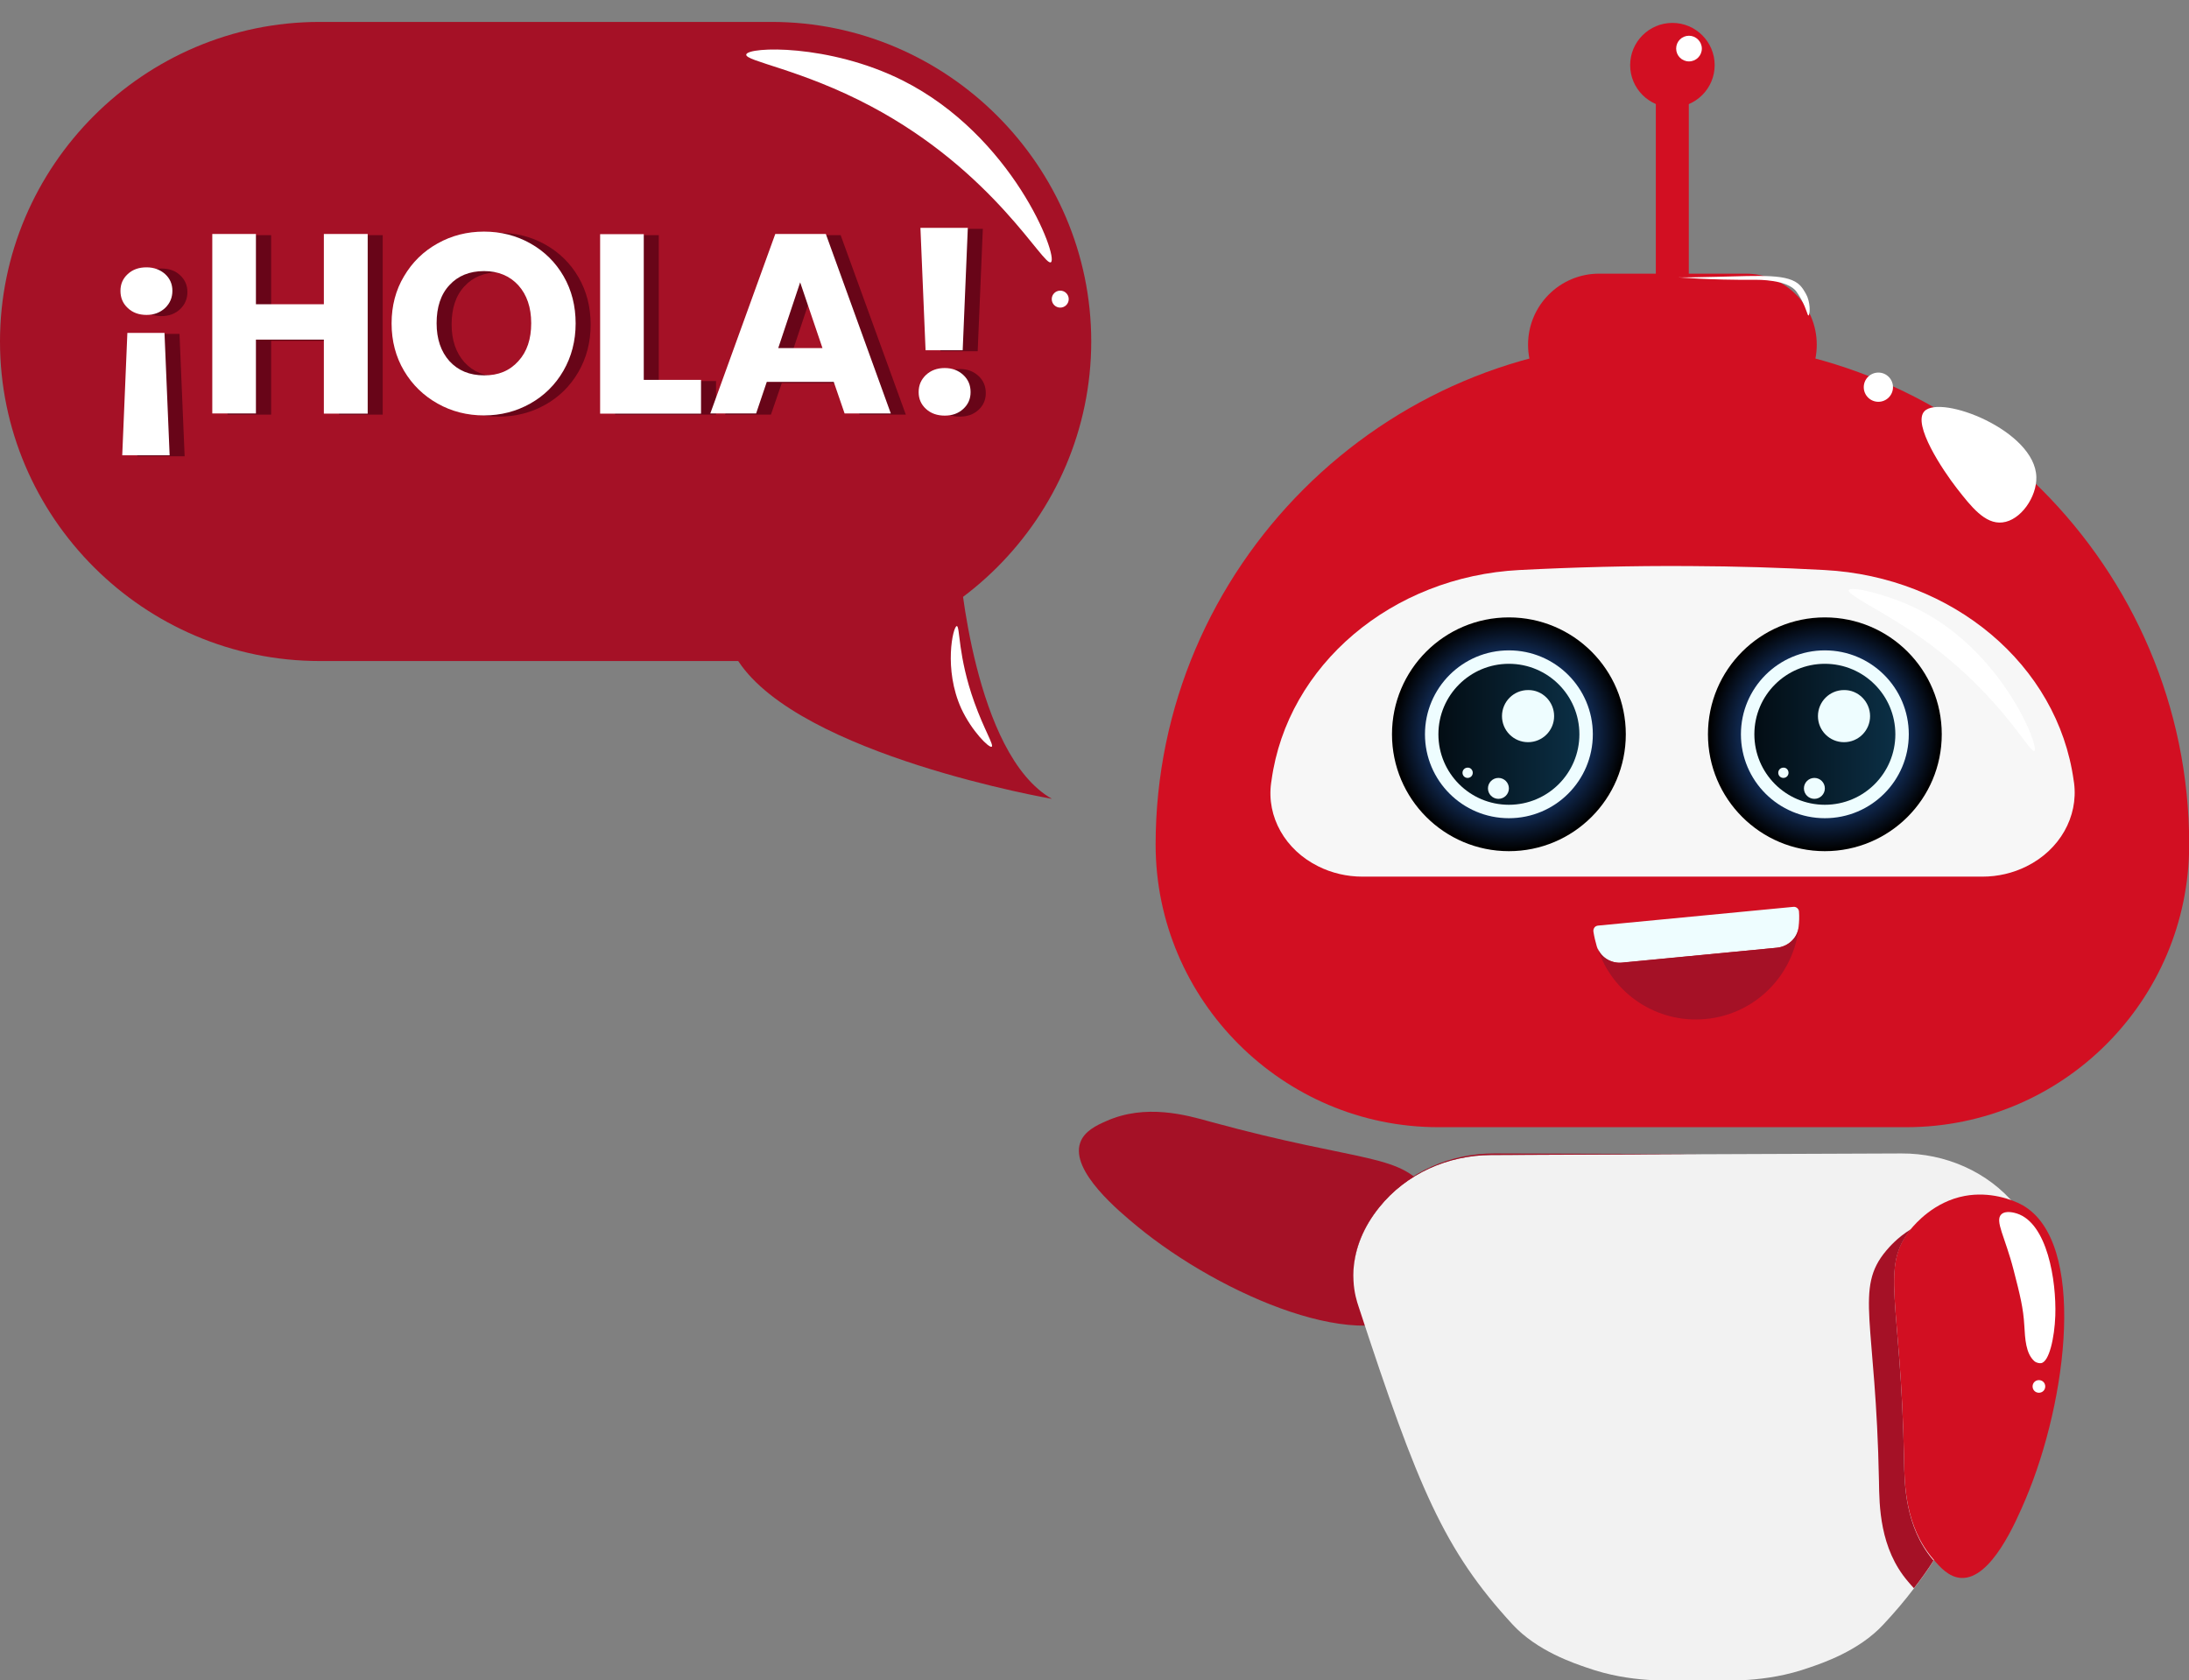 <?xml version="1.0" encoding="utf-8"?>
<!-- Generator: Adobe Illustrator 28.0.0, SVG Export Plug-In . SVG Version: 6.00 Build 0)  -->
<svg version="1.1" id="Ñëîé_5" xmlns="http://www.w3.org/2000/svg" xmlns:xlink="http://www.w3.org/1999/xlink" x="0px" y="0px"
	 viewBox="0 0 110.85 85.11" style="enable-background:new 0 0 110.85 85.11;" xml:space="preserve">
<rect x="0" y="0" width="110.85" height="85.11" fill="#808080" stroke="none"/>
<style type="text/css">
	.st0{fill:#A51126;}
	.st1{fill:#D20F22;}
	.st2{fill:#F7F7F7;}
	.st3{fill:url(#SVGID_1_);}
	.st4{fill:#EEFDFF;}
	.st5{fill:url(#SVGID_00000114055357610797810720000000820462935113745552_);}
	.st6{fill:url(#SVGID_00000083063742177433350440000018395457173522711989_);}
	.st7{fill:url(#SVGID_00000038375023136188433190000015214349195209499541_);}
	.st8{fill:#FFFFFF;}
	.st9{fill:#F2F2F2;}
	.st10{fill:#680518;}
	.st11{fill:url(#SVGID_00000012434860114856832710000006361057738666257808_);}
	.st12{fill:url(#SVGID_00000159459789167666074500000001745320672810792111_);}
	.st13{fill:url(#SVGID_00000055687419942618025800000014687777155264364702_);}
	.st14{fill:url(#SVGID_00000016788111088500722370000005821449220355170962_);}
	.st15{fill:url(#SVGID_00000067231523696899573220000006873525456903795371_);}
	.st16{fill:url(#SVGID_00000003092492626661709370000016056027999172772253_);}
	.st17{fill:url(#SVGID_00000068643777353244043900000013243635888207057842_);}
	.st18{fill:url(#SVGID_00000115474687820748988920000017320185303633219991_);}
</style>
<g>
	<path class="st0" d="M39.07,33.48H16.19C7.29,33.48,0,26.2,0,17.3v0C0,8.39,7.29,1.11,16.19,1.11h22.88
		c8.9,0,16.19,7.29,16.19,16.19v0C55.25,26.2,47.97,33.48,39.07,33.48z"/>
	<path class="st0" d="M48.59,28.67c0,0,0.71,9.54,4.68,11.79c0,0-12.74-2.2-15.88-6.97C34.26,28.71,48.59,28.67,48.59,28.67z"/>
	<path class="st0" d="M61.28,56.81c7.85,2.15,9.71,1.55,11.11,3.65c0.16,0.24,0.98,1.48,0.82,3.06c-0.13,1.26-0.83,2.24-1.28,2.67
		c-2.69,2.6-10.09-0.58-14.33-4.07c-0.92-0.76-3.4-2.8-2.9-4.24c0.2-0.59,0.84-0.89,1.3-1.09C58.01,55.88,60.1,56.48,61.28,56.81z"
		/>
	<rect x="83.85" y="4.03" class="st1" width="1.67" height="10.97"/>
	<path class="st1" d="M88.4,21.06h-7.42c-1.99,0-3.6-1.61-3.6-3.6v0c0-1.99,1.61-3.6,3.6-3.6h7.42c1.99,0,3.6,1.61,3.6,3.6v0
		C92,19.44,90.39,21.06,88.4,21.06z"/>
	<path class="st1" d="M96.53,57.09H72.84c-7.88,0-14.32-6.44-14.32-14.32v0C58.53,28.76,69.99,17.3,84,17.3h1.38
		c14.01,0,25.48,11.46,25.48,25.48v0C110.85,50.68,104.44,57.09,96.53,57.09z"/>
	<path class="st2" d="M102.62,43.88L102.62,43.88c-0.68,0.34-1.45,0.52-2.23,0.52h-31.4c-0.78,0-1.55-0.18-2.23-0.52l0,0
		c-1.68-0.83-2.63-2.51-2.39-4.23l0.02-0.13c0.8-5.83,6.09-10.32,12.56-10.65c2.74-0.14,5.62-0.22,8.62-0.2
		c2.35,0.01,4.62,0.08,6.81,0.2c6.5,0.34,11.82,4.8,12.63,10.66c0.01,0.04,0.01,0.08,0.02,0.13
		C105.25,41.37,104.3,43.05,102.62,43.88z"/>
	<g>
		<radialGradient id="SVGID_1_" cx="76.412" cy="37.192" r="5.86" gradientUnits="userSpaceOnUse">
			<stop  offset="0.13" style="stop-color:#3280FC"/>
			<stop  offset="1" style="stop-color:#000000"/>
		</radialGradient>
		<circle class="st3" cx="76.41" cy="37.19" r="5.92"/>
		<g>
			<circle class="st4" cx="76.41" cy="37.19" r="4.25"/>
		</g>
		<g>
			
				<linearGradient id="SVGID_00000124867849241675459200000011532510774806450316_" gradientUnits="userSpaceOnUse" x1="72.843" y1="37.192" x2="79.982" y2="37.192">
				<stop  offset="0" style="stop-color:#030D14"/>
				<stop  offset="1" style="stop-color:#0B2F45"/>
			</linearGradient>
			<circle style="fill:url(#SVGID_00000124867849241675459200000011532510774806450316_);" cx="76.41" cy="37.19" r="3.57"/>
		</g>
		<g>
			<path class="st4" d="M78.7,36.27c0,0.73-0.59,1.32-1.32,1.32c-0.73,0-1.32-0.59-1.32-1.32s0.59-1.32,1.32-1.32
				C78.11,34.94,78.7,35.54,78.7,36.27z"/>
		</g>
		<g>
			<circle class="st4" cx="75.88" cy="39.93" r="0.53"/>
		</g>
		<g>
			<path class="st4" d="M74.58,39.14c0,0.15-0.12,0.26-0.26,0.26c-0.15,0-0.26-0.12-0.26-0.26c0-0.15,0.12-0.26,0.26-0.26
				C74.46,38.87,74.58,38.99,74.58,39.14z"/>
		</g>
	</g>
	<g>
		
			<radialGradient id="SVGID_00000120533122992137038310000010640029499494648463_" cx="92.409" cy="37.192" r="5.86" gradientUnits="userSpaceOnUse">
			<stop  offset="0.13" style="stop-color:#3280FC"/>
			<stop  offset="1" style="stop-color:#000000"/>
		</radialGradient>
		<circle style="fill:url(#SVGID_00000120533122992137038310000010640029499494648463_);" cx="92.41" cy="37.19" r="5.92"/>
		<g>
			<circle class="st4" cx="92.41" cy="37.19" r="4.25"/>
		</g>
		<g>
			
				<linearGradient id="SVGID_00000055685644133573492340000009971619177341666962_" gradientUnits="userSpaceOnUse" x1="88.839" y1="37.192" x2="95.978" y2="37.192">
				<stop  offset="0" style="stop-color:#030D14"/>
				<stop  offset="1" style="stop-color:#0B2F45"/>
			</linearGradient>
			<circle style="fill:url(#SVGID_00000055685644133573492340000009971619177341666962_);" cx="92.41" cy="37.19" r="3.57"/>
		</g>
		<g>
			<path class="st4" d="M94.7,36.27c0,0.73-0.59,1.32-1.32,1.32c-0.73,0-1.32-0.59-1.32-1.32s0.59-1.32,1.32-1.32
				C94.1,34.94,94.7,35.54,94.7,36.27z"/>
		</g>
		<g>
			<circle class="st4" cx="91.88" cy="39.93" r="0.53"/>
		</g>
		<g>
			<path class="st4" d="M90.57,39.14c0,0.15-0.12,0.26-0.26,0.26c-0.15,0-0.26-0.12-0.26-0.26c0-0.15,0.12-0.26,0.26-0.26
				C90.45,38.87,90.57,38.99,90.57,39.14z"/>
		</g>
	</g>
	<path class="st1" d="M86.83,3.3c0,1.18-0.96,2.14-2.14,2.14c-1.18,0-2.14-0.96-2.14-2.14c0-1.18,0.96-2.14,2.14-2.14
		C85.87,1.16,86.83,2.12,86.83,3.3z"/>
	<path class="st8" d="M86.18,2.46c0,0.36-0.29,0.65-0.65,0.65c-0.36,0-0.65-0.29-0.65-0.65c0-0.36,0.29-0.65,0.65-0.65
		C85.88,1.81,86.18,2.1,86.18,2.46z"/>
	<path class="st8" d="M103.12,24.16c0.03,1-0.79,2.2-1.72,2.3c-0.88,0.1-1.58-0.8-2.3-1.72c-0.71-0.91-2.27-3.25-1.65-3.91
		C98.27,19.96,103.06,21.8,103.12,24.16z"/>
	<circle class="st8" cx="95.12" cy="19.61" r="0.74"/>
	<path class="st8" d="M103.02,38.03c-0.24,0.17-1.9-3.22-6.37-6.16c-1.57-1.03-3.12-1.77-3.03-1.98c0.09-0.22,1.84,0.19,3.24,0.84
		C101.31,32.78,103.3,37.83,103.02,38.03z"/>
	<path class="st8" d="M91.58,15.98c-0.05,0.01-0.09-0.31-0.35-0.79c0,0-0.12-0.23-0.26-0.42c-0.45-0.62-1.97-0.6-2.09-0.6
		c-2.37,0.02-3.89-0.13-3.89-0.12c0,0.01,1.11-0.01,1.92-0.03c2.3-0.05,3.66-0.17,4.25,0.44c0.24,0.26,0.37,0.59,0.37,0.59
		C91.7,15.51,91.64,15.97,91.58,15.98z"/>
	<path class="st4" d="M91.08,46.94c-0.06,0.57-0.53,1-1.1,1.06l-7.84,0.76c-0.57,0.05-1.11-0.28-1.28-0.83
		c-0.07-0.24-0.13-0.49-0.17-0.75c-0.01-0.07,0.01-0.14,0.05-0.2c0.04-0.06,0.11-0.09,0.18-0.1l9.9-0.95
		c0.07-0.01,0.14,0.02,0.19,0.06c0.05,0.05,0.09,0.11,0.09,0.18C91.12,46.43,91.11,46.69,91.08,46.94z"/>
	<path class="st0" d="M91.09,46.94c-0.25,2.43-2.18,4.43-4.71,4.67c-2.49,0.24-4.74-1.3-5.48-3.59c0.2,0.49,0.71,0.79,1.25,0.73
		L89.99,48C90.56,47.94,91.03,47.51,91.09,46.94z"/>
	<path class="st9" d="M103.44,64.56c0,0.07,0,0.14,0,0.21c-0.03,0.66-0.18,1.15-0.25,1.38c-2.16,6.6-3.45,10.07-5.27,12.89
		c-0.31,0.49-0.64,0.95-1,1.41c-0.46,0.61-0.97,1.21-1.54,1.82c-1.25,1.36-3.15,1.98-3.76,2.19c-2.23,0.79-4.21,0.65-5.52,0.66
		h-0.23c-1.32-0.01-3.29,0.13-5.52-0.66c-0.61-0.21-2.51-0.83-3.76-2.19c-3.45-3.75-4.77-6.87-7.8-16.12
		c-0.07-0.21-0.22-0.67-0.25-1.29c-0.01-0.18-0.01-0.36,0-0.54c0.07-1.11,0.51-2.19,1.31-3.18c1.36-1.7,3.47-2.63,5.65-2.64
		l10.49-0.04l10.3-0.04c2.22-0.01,4.38,0.92,5.79,2.64c0.68,0.83,1.12,1.73,1.28,2.66c0.02,0.13,0.04,0.27,0.05,0.4
		C103.43,64.26,103.44,64.41,103.44,64.56z"/>
	<path class="st0" d="M85.99,58.45L75.5,58.5c-2.18,0.01-4.28,0.94-5.65,2.64c-0.8,0.99-1.24,2.07-1.31,3.18
		c0.05-1.13,0.52-2.25,1.35-3.26c1.41-1.72,3.57-2.65,5.79-2.64L85.99,58.45z"/>
	<path class="st1" d="M96.42,73.91c-0.15-8.14-1.25-9.75,0.37-11.69c0.19-0.22,1.14-1.36,2.71-1.65c1.25-0.23,2.38,0.17,2.92,0.47
		c3.26,1.85,2.29,9.85,0.15,14.9c-0.47,1.1-1.72,4.05-3.25,3.98c-0.63-0.03-1.09-0.56-1.41-0.94
		C96.46,77.31,96.44,75.14,96.42,73.91z"/>
	<path class="st0" d="M97.92,79.03c-0.31,0.49-0.64,0.95-1,1.41c-0.11-0.12-0.21-0.23-0.3-0.34c-1.44-1.68-1.45-3.85-1.47-5.08
		c-0.15-8.14-1.26-9.75,0.37-11.68c0.12-0.14,0.55-0.66,1.26-1.09c-1.6,1.93-0.51,3.55-0.36,11.67c0.02,1.23,0.04,3.4,1.47,5.09
		C97.9,79.01,97.91,79.01,97.92,79.03z"/>
	<path class="st8" d="M102.51,67.13c-0.05-0.87-0.21-1.52-0.54-2.8c-0.43-1.68-0.97-2.5-0.62-2.83c0.23-0.21,0.68-0.07,0.78-0.04
		c1.54,0.49,2.01,3.38,1.95,5.18c-0.04,1.11-0.31,2.34-0.72,2.4c-0.06,0.01-0.22,0-0.34-0.1C102.58,68.55,102.55,67.8,102.51,67.13z
		"/>
	<path class="st8" d="M103.57,70.22c0,0.18-0.14,0.32-0.32,0.32c-0.18,0-0.32-0.14-0.32-0.32c0-0.18,0.14-0.32,0.32-0.32
		C103.43,69.9,103.57,70.04,103.57,70.22z"/>
</g>
<path class="st8" d="M53.22,13.28c-0.36,0.27-2.86-4.58-9.12-7.9c-3.52-1.87-6.39-2.28-6.31-2.62c0.09-0.4,4.19-0.55,7.91,1.31
	C51.28,6.87,53.61,12.99,53.22,13.28z"/>
<circle class="st8" cx="53.69" cy="15.15" r="0.43"/>
<path class="st8" d="M49.34,35.57c0.49,1.37,1,2.17,0.88,2.25c-0.13,0.08-1.01-0.79-1.54-1.93c-0.91-2-0.42-4.17-0.23-4.18
	C48.62,31.7,48.5,33.23,49.34,35.57z"/>
<g>
	<g>
		<g>
			<path class="st10" d="M9.12,13.94c0.25,0.23,0.37,0.51,0.37,0.85c0,0.34-0.12,0.63-0.37,0.87c-0.25,0.23-0.56,0.35-0.94,0.35
				c-0.39,0-0.71-0.12-0.95-0.35c-0.25-0.23-0.37-0.52-0.37-0.87c0-0.34,0.12-0.62,0.37-0.85c0.25-0.23,0.56-0.34,0.95-0.34
				C8.56,13.6,8.88,13.71,9.12,13.94z M7.21,16.91h1.88l0.26,6.2H6.95L7.21,16.91z"/>
			<path class="st10" d="M19.38,11.92V21h-2.21v-3.74h-3.44V21h-2.21v-9.09h2.21v3.56h3.44v-3.56H19.38z"/>
			<path class="st10" d="M22.92,20.5c-0.71-0.4-1.28-0.95-1.7-1.66c-0.42-0.71-0.63-1.51-0.63-2.4c0-0.89,0.21-1.69,0.63-2.39
				c0.42-0.71,0.98-1.26,1.7-1.66c0.71-0.4,1.5-0.6,2.35-0.6s1.64,0.2,2.35,0.6c0.71,0.4,1.27,0.95,1.68,1.66
				c0.41,0.71,0.61,1.51,0.61,2.39c0,0.89-0.21,1.69-0.62,2.4c-0.41,0.71-0.98,1.27-1.68,1.66c-0.71,0.4-1.49,0.6-2.34,0.6
				S23.63,20.9,22.92,20.5z M27.01,18.35c0.44-0.48,0.65-1.12,0.65-1.92c0-0.8-0.22-1.44-0.65-1.92c-0.44-0.48-1.02-0.72-1.74-0.72
				c-0.73,0-1.32,0.24-1.75,0.71c-0.44,0.47-0.65,1.12-0.65,1.93c0,0.8,0.22,1.44,0.65,1.92c0.44,0.48,1.02,0.72,1.75,0.72
				C26,19.08,26.58,18.83,27.01,18.35z"/>
			<path class="st10" d="M33.36,19.3h2.9V21h-5.11v-9.09h2.21V19.3z"/>
			<path class="st10" d="M42.98,19.4h-3.39L39.04,21h-2.32l3.29-9.09h2.56L45.87,21h-2.34L42.98,19.4z M42.41,17.69l-1.13-3.33
				l-1.11,3.33H42.41z"/>
			<path class="st10" d="M47.66,20.76c-0.25-0.23-0.37-0.51-0.37-0.85c0-0.35,0.12-0.63,0.37-0.87c0.25-0.23,0.56-0.35,0.95-0.35
				c0.38,0,0.69,0.12,0.94,0.35c0.25,0.23,0.37,0.52,0.37,0.87c0,0.34-0.12,0.62-0.37,0.85c-0.25,0.23-0.56,0.34-0.94,0.34
				C48.22,21.11,47.9,20.99,47.66,20.76z M49.77,11.59l-0.26,6.2h-1.88l-0.26-6.2H49.77z"/>
		</g>
	</g>
	<g>
		<path class="st8" d="M8.36,13.88c0.25,0.23,0.37,0.51,0.37,0.85c0,0.34-0.12,0.63-0.37,0.87c-0.25,0.23-0.56,0.35-0.94,0.35
			c-0.39,0-0.71-0.12-0.95-0.35c-0.25-0.23-0.37-0.52-0.37-0.87c0-0.34,0.12-0.62,0.37-0.85c0.25-0.23,0.56-0.34,0.95-0.34
			C7.8,13.54,8.11,13.66,8.36,13.88z M6.45,16.86h1.88l0.26,6.2H6.19L6.45,16.86z"/>
		<path class="st8" d="M18.62,11.86v9.09H16.4V17.2h-3.44v3.74h-2.21v-9.09h2.21v3.56h3.44v-3.56H18.62z"/>
		<path class="st8" d="M22.16,20.44c-0.71-0.4-1.28-0.95-1.7-1.66c-0.42-0.71-0.63-1.51-0.63-2.4c0-0.89,0.21-1.69,0.63-2.39
			c0.42-0.71,0.98-1.26,1.7-1.66c0.71-0.4,1.5-0.6,2.35-0.6s1.64,0.2,2.35,0.6c0.71,0.4,1.27,0.95,1.68,1.66
			c0.41,0.71,0.61,1.51,0.61,2.39c0,0.89-0.21,1.69-0.62,2.4c-0.41,0.71-0.98,1.27-1.68,1.66c-0.71,0.4-1.49,0.6-2.34,0.6
			S22.87,20.84,22.16,20.44z M26.25,18.29c0.44-0.48,0.65-1.12,0.65-1.92c0-0.8-0.22-1.44-0.65-1.92c-0.44-0.48-1.02-0.72-1.74-0.72
			c-0.73,0-1.32,0.24-1.75,0.71c-0.44,0.47-0.65,1.12-0.65,1.93c0,0.8,0.22,1.44,0.65,1.92c0.44,0.48,1.02,0.72,1.75,0.72
			C25.23,19.02,25.81,18.78,26.25,18.29z"/>
		<path class="st8" d="M32.6,19.24h2.9v1.71h-5.11v-9.09h2.21V19.24z"/>
		<path class="st8" d="M42.22,19.34h-3.39l-0.54,1.6h-2.32l3.29-9.09h2.56l3.29,9.09h-2.34L42.22,19.34z M41.65,17.63l-1.13-3.33
			l-1.11,3.33H41.65z"/>
		<path class="st8" d="M46.89,20.71c-0.25-0.23-0.37-0.51-0.37-0.85c0-0.35,0.12-0.63,0.37-0.87c0.25-0.23,0.56-0.35,0.95-0.35
			c0.38,0,0.69,0.12,0.94,0.35c0.25,0.23,0.37,0.52,0.37,0.87c0,0.34-0.12,0.62-0.37,0.85c-0.25,0.23-0.56,0.34-0.94,0.34
			C47.46,21.05,47.14,20.94,46.89,20.71z M49.01,11.54l-0.26,6.2h-1.88l-0.26-6.2H49.01z"/>
	</g>
</g>
</svg>
